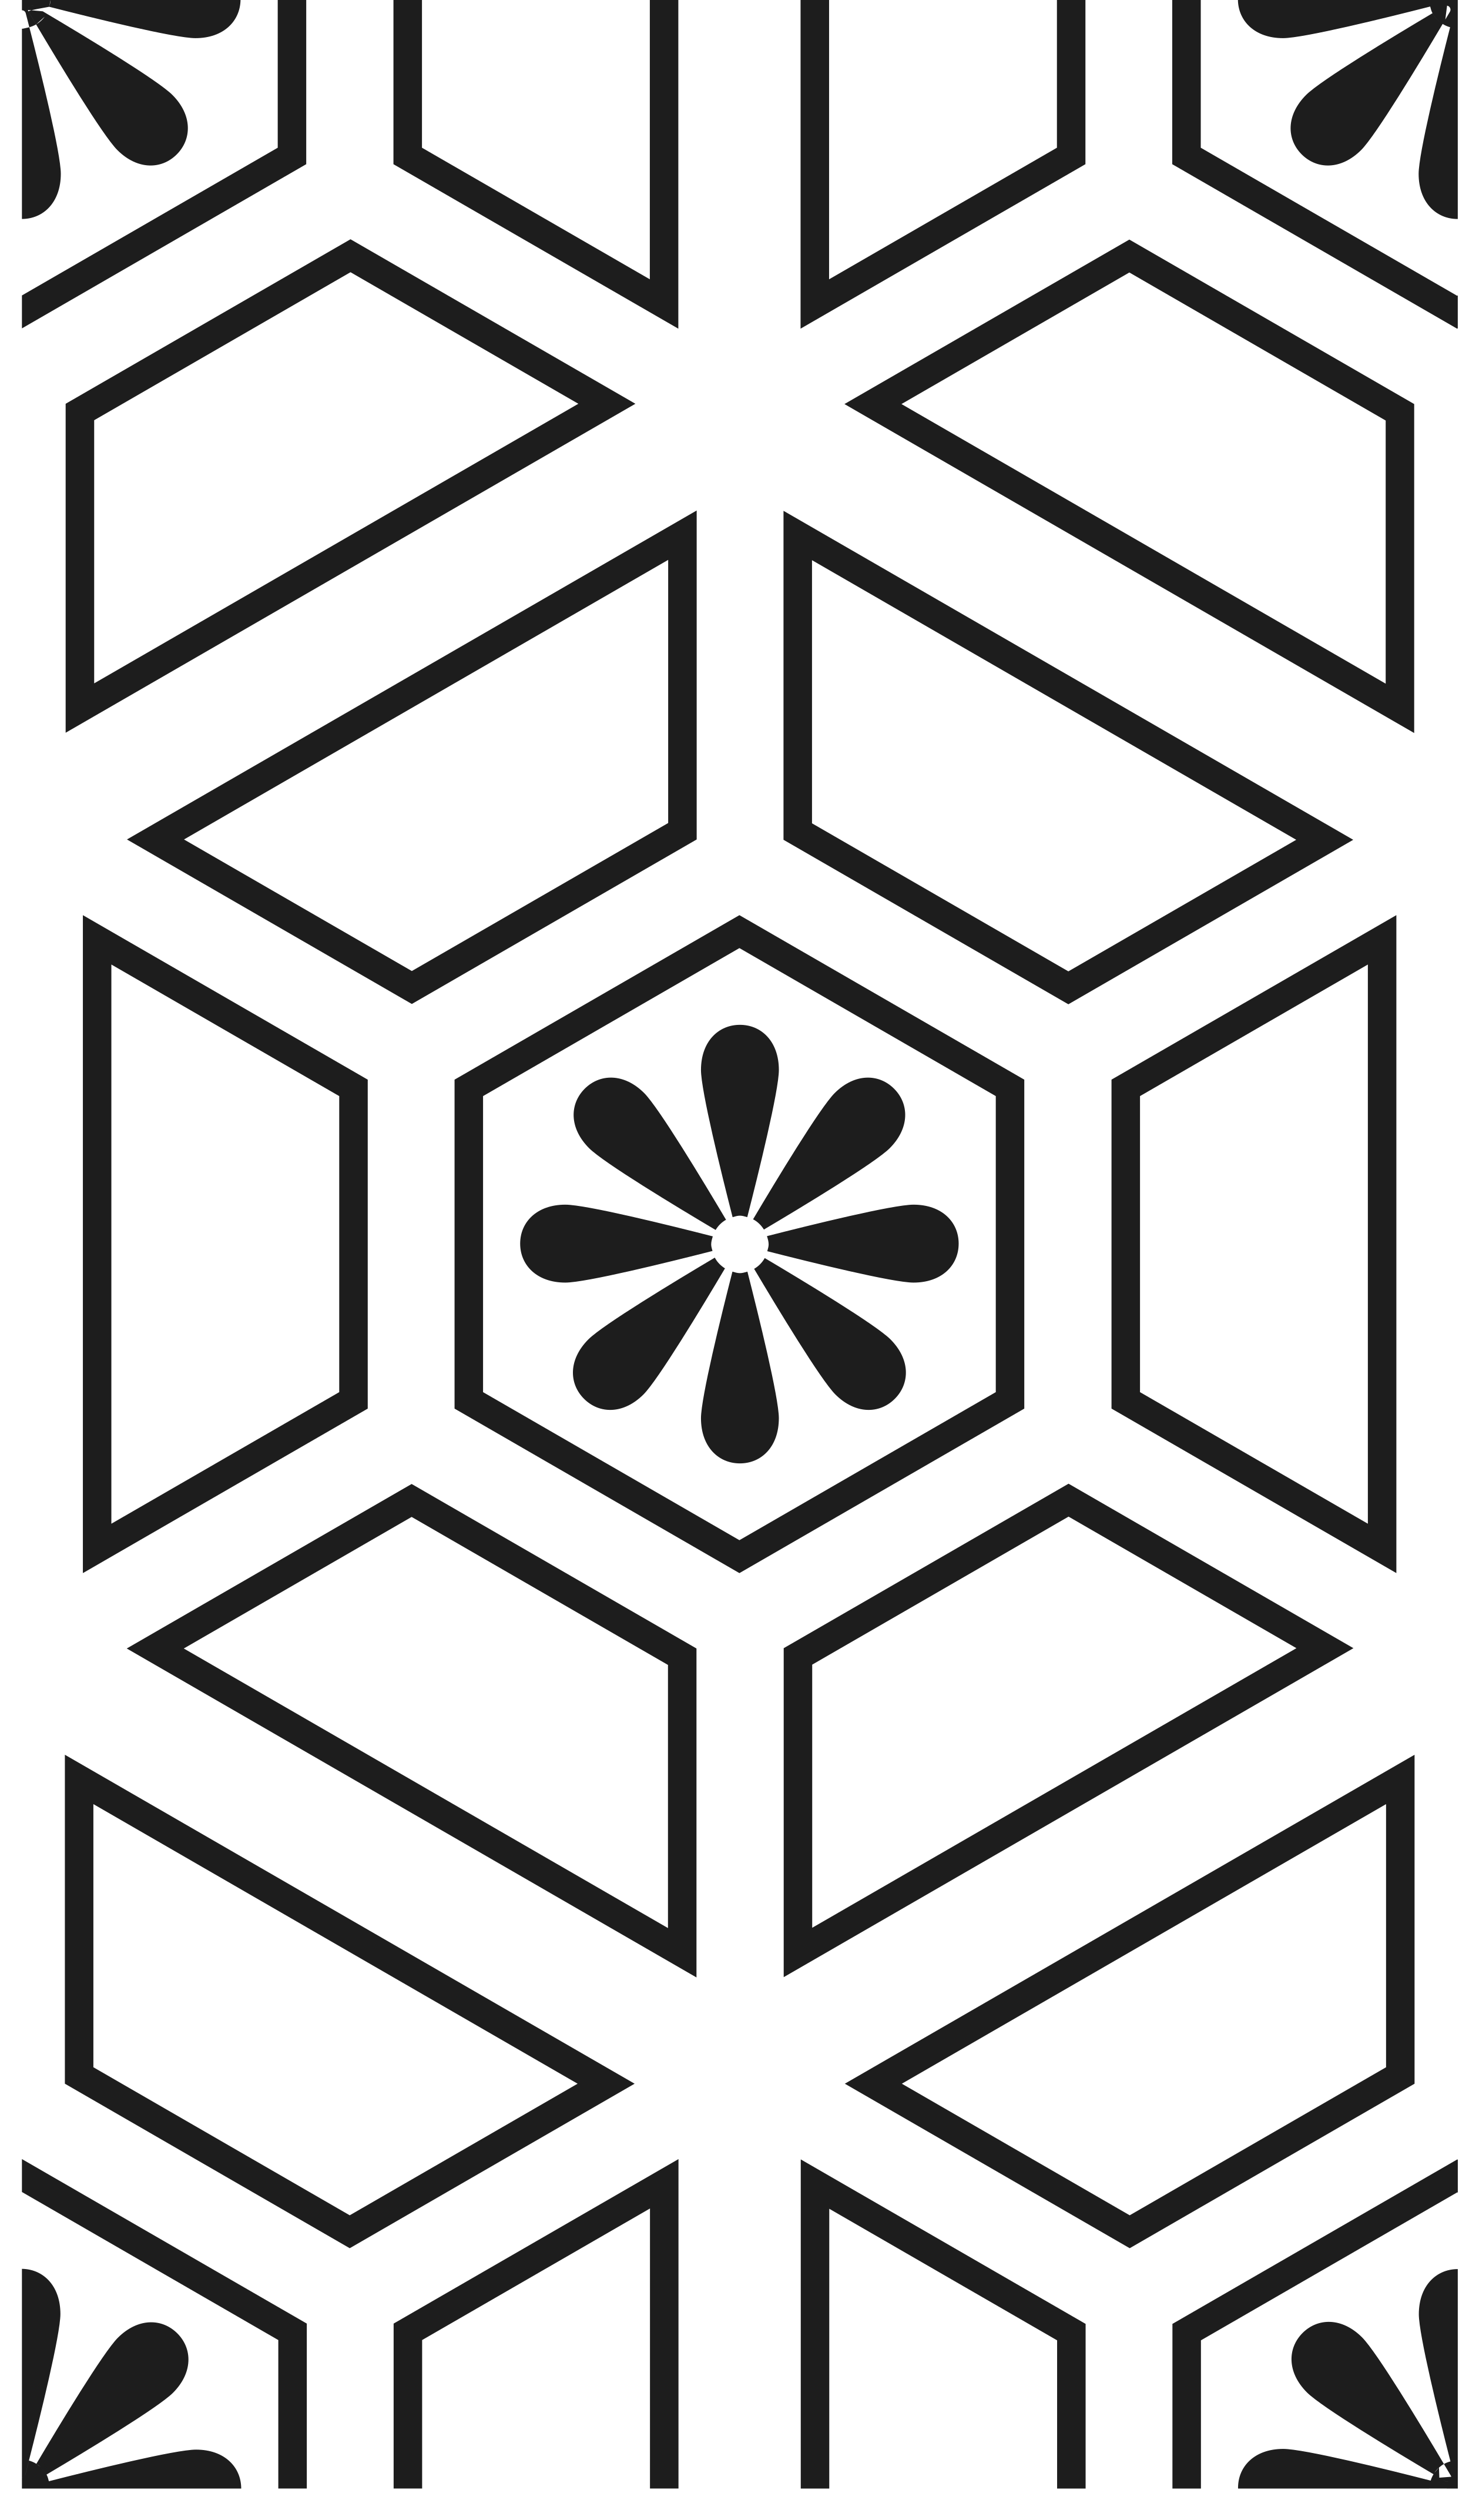 <?xml version="1.0" encoding="UTF-8"?>
<svg width="67px" height="114px" viewBox="0 0 67 114" version="1.1" xmlns="http://www.w3.org/2000/svg" xmlns:xlink="http://www.w3.org/1999/xlink">
    <!-- Generator: Sketch 52.5 (67469) - http://www.bohemiancoding.com/sketch -->
    <title>BGpattern_02</title>
    <desc>Created with Sketch.</desc>
    <g id="Pattern_02" stroke="none" stroke-width="1" fill="none" fill-rule="evenodd">
        <path d="M65.799,1.092 C64.738,2.883 62.747,6.177 62.084,6.84 C61.164,7.76 60.065,7.735 59.37,7.041 C58.676,6.348 58.651,5.248 59.572,4.328 C60.236,3.663 63.548,1.662 65.335,0.603 C65.427,0.776 65.557,0.92 65.714,1.034 C65.558,0.92 65.428,0.776 65.336,0.603 C65.536,0.485 65.722,0.375 65.878,0.283 C65.919,0.259 65.961,0.252 66,0.258 C65.961,0.252 65.919,0.258 65.878,0.283 C65.722,0.375 65.536,0.485 65.336,0.603 C65.285,0.508 65.256,0.406 65.23,0.298 C65.219,0.249 65.204,0.201 65.191,0.152 C65.179,0.102 65.17,0.053 65.17,0 L65.17,-0.001 L56.461,-0.001 C56.48,0.964 57.234,1.74 58.519,1.74 C59.459,1.74 63.218,0.812 65.23,0.298 C65.218,0.249 65.203,0.2 65.191,0.151 C65.179,0.103 65.17,0.053 65.17,-0 L65.965,-0 L66.488,-0 L66.488,0.47 C66.476,0.469 66.463,0.47 66.451,0.472 C66.463,0.47 66.476,0.469 66.488,0.47 L66.488,1.31 L66.488,9.986 C66.486,9.986 66.483,9.987 66.48,9.987 C65.499,9.987 64.703,9.226 64.703,7.926 C64.703,6.989 65.623,3.26 66.139,1.242 C66.199,1.006 66.255,0.788 66.302,0.606 C66.309,0.58 66.32,0.558 66.333,0.54 C66.32,0.558 66.309,0.58 66.302,0.606 C66.255,0.788 66.199,1.006 66.139,1.242 C66.016,1.208 65.905,1.159 65.8,1.093 Z M65.725,1.042 C65.722,1.04 65.718,1.037 65.714,1.034 Z M1.302,113.003 C1.304,112.975 1.312,112.945 1.329,112.916 C1.423,112.755 1.537,112.564 1.659,112.358 C2.72,110.567 4.711,107.273 5.374,106.61 C6.294,105.69 7.394,105.715 8.088,106.409 C8.782,107.102 8.807,108.202 7.887,109.122 C7.222,109.787 3.91,111.788 2.123,112.847 C2.061,112.729 1.981,112.625 1.887,112.535 C1.981,112.626 2.061,112.729 2.123,112.847 C2.174,112.943 2.203,113.045 2.229,113.152 C2.142,113.174 2.057,113.196 1.976,113.217 C2.057,113.196 2.142,113.174 2.229,113.152 C2.252,113.251 2.289,113.344 2.289,113.45 C2.289,113.459 2.286,113.467 2.285,113.476 C2.287,113.467 2.289,113.459 2.289,113.45 C2.289,113.344 2.252,113.251 2.229,113.152 C4.24,112.638 7.999,111.71 8.94,111.71 C10.24,111.71 11,112.504 11.001,113.485 L2.284,113.485 L1.483,113.485 L1,113.485 L1,112.976 C1.026,112.973 1.051,112.965 1.074,112.953 C1.051,112.965 1.026,112.972 1,112.975 L1,112.143 L1,103.466 C1.971,103.478 2.755,104.234 2.755,105.525 C2.755,106.462 1.836,110.189 1.319,112.208 C1.259,112.444 1.203,112.662 1.156,112.844 C1.146,112.885 1.125,112.915 1.098,112.937 C1.125,112.915 1.146,112.885 1.157,112.845 C1.204,112.663 1.26,112.445 1.32,112.209 C1.443,112.243 1.554,112.292 1.659,112.358 C1.537,112.565 1.424,112.756 1.329,112.916 C1.312,112.945 1.303,112.974 1.302,113.003 Z M1.659,112.358 C1.724,112.399 1.784,112.443 1.841,112.492 Z M1.485,113.455 C1.487,113.445 1.489,113.435 1.492,113.426 C1.489,113.435 1.487,113.445 1.485,113.455 Z M1.492,113.425 C1.51,113.372 1.553,113.326 1.621,113.309 C1.641,113.304 1.662,113.298 1.683,113.292 C1.662,113.298 1.641,113.303 1.621,113.309 C1.553,113.326 1.51,113.372 1.492,113.425 Z M65.919,0.891 C65.995,0.762 66.067,0.641 66.13,0.535 C66.202,0.411 66.116,0.276 66,0.258 Z M66.333,0.54 C66.335,0.538 66.336,0.537 66.337,0.535 Z M1.467,-0 L2.307,-0 L2.307,-0.001 L10.971,-0.001 C10.952,0.964 10.198,1.74 8.913,1.74 C7.979,1.74 4.267,0.826 2.245,0.309 C1.278,0.48 1.287,0.507 1.302,0.534 C1.4,0.7 1.517,0.899 1.645,1.114 C1.549,1.17 1.448,1.211 1.338,1.242 C1.278,1.006 1.222,0.788 1.175,0.606 C1.151,0.515 1.076,0.469 1,0.468 L1,0 L1.467,0 Z M1.468,0.003 C1.469,0.006 1.469,0.008 1.47,0.01 C1.469,0.008 1.469,0.006 1.468,0.003 Z M2.245,0.308 C2.27,0.207 2.307,0.109 2.307,0 Z M1.338,1.242 C1.242,1.268 1.147,1.301 1.045,1.308 C1.147,1.3 1.242,1.268 1.338,1.241 C1.855,3.259 2.774,6.988 2.774,7.925 C2.774,9.225 1.98,9.984 1,9.986 L1,1.31 C1.015,1.31 1.03,1.309 1.045,1.308 Z M1.951,0.516 C2.008,0.551 2.068,0.586 2.129,0.622 C3.924,1.686 7.2,3.666 7.861,4.327 C8.781,5.247 8.756,6.347 8.062,7.041 C7.368,7.735 6.268,7.76 5.349,6.84 C4.688,6.179 2.711,2.909 1.646,1.114 C1.518,0.899 1.401,0.7 1.303,0.534 C1.287,0.507 1.279,0.48 1.276,0.453 C1.272,0.389 1.303,0.329 1.352,0.292 C1.302,0.329 1.271,0.388 1.276,0.453 Z M1.549,0.28 C1.506,0.257 1.463,0.252 1.423,0.26 C1.463,0.251 1.506,0.256 1.549,0.28 Z M1.646,1.114 C1.648,1.113 1.65,1.112 1.652,1.11 C1.656,1.108 1.66,1.106 1.663,1.104 C1.811,1.014 1.939,0.899 2.04,0.761 Z M66.191,112.948 C66.187,112.931 66.18,112.914 66.17,112.897 C66.08,112.744 65.972,112.562 65.856,112.366 C65.95,112.313 66.048,112.276 66.154,112.248 C66.264,112.218 66.37,112.18 66.489,112.18 L66.489,112.996 L66.489,113.485 L65.975,113.485 C65.977,113.473 65.978,113.461 65.978,113.449 C65.978,113.461 65.976,113.473 65.974,113.484 L65.179,113.484 C65.179,113.463 65.18,113.441 65.182,113.42 C65.18,113.441 65.179,113.463 65.179,113.485 L56.469,113.485 C56.469,113.474 56.466,113.465 56.466,113.454 C56.466,112.472 57.226,111.677 58.527,111.677 C59.47,111.677 63.244,112.61 65.252,113.123 C65.284,113.018 65.327,112.924 65.382,112.832 C65.474,112.886 65.562,112.939 65.647,112.989 C65.744,113.046 65.835,113.1 65.918,113.148 C65.97,113.178 66.023,113.181 66.069,113.166 C66.022,113.182 65.969,113.179 65.918,113.149 C65.835,113.1 65.744,113.046 65.647,112.989 Z M65.647,112.989 C65.562,112.939 65.473,112.886 65.382,112.832 C65.395,112.81 65.408,112.788 65.423,112.767 C65.408,112.788 65.395,112.81 65.382,112.832 C63.596,111.774 60.278,109.769 59.611,109.104 C58.691,108.184 58.717,107.084 59.41,106.39 C60.105,105.696 61.205,105.671 62.124,106.591 C62.791,107.258 64.799,110.582 65.856,112.366 C65.774,112.412 65.699,112.466 65.631,112.528 Z M65.423,112.767 C65.482,112.679 65.551,112.6 65.628,112.53 Z M65.918,113.312 C65.899,113.296 65.875,113.284 65.847,113.276 C65.715,113.242 65.563,113.203 65.4,113.161 C65.563,113.203 65.714,113.242 65.846,113.276 C65.875,113.284 65.899,113.296 65.918,113.312 Z M65.252,113.124 C65.234,113.185 65.215,113.246 65.201,113.308 C65.215,113.246 65.234,113.185 65.252,113.124 Z M34.082,55.506 C33.973,55.476 33.866,55.438 33.747,55.438 C33.628,55.438 33.522,55.476 33.413,55.506 C32.898,53.494 31.971,49.737 31.971,48.796 C31.971,47.495 32.766,46.735 33.747,46.735 C34.728,46.735 35.524,47.495 35.524,48.796 C35.524,49.737 34.597,53.494 34.082,55.506 Z M35.523,64.674 C35.523,65.975 34.728,66.735 33.746,66.735 C32.766,66.735 31.971,65.975 31.971,64.674 C31.971,63.737 32.889,60.009 33.406,57.99 C33.517,58.021 33.626,58.059 33.746,58.059 C33.867,58.059 33.977,58.021 34.089,57.99 C34.605,60.009 35.523,63.737 35.523,64.674 Z M33.114,55.624 C32.916,55.736 32.756,55.895 32.639,56.09 C30.854,55.032 27.536,53.028 26.87,52.362 C25.95,51.443 25.975,50.343 26.669,49.648 C27.363,48.955 28.463,48.929 29.383,49.849 C30.049,50.517 32.056,53.84 33.114,55.624 Z M34.395,57.863 C34.599,57.744 34.764,57.578 34.879,57.371 C36.673,58.435 39.949,60.416 40.61,61.076 C41.53,61.996 41.505,63.096 40.811,63.79 C40.117,64.484 39.018,64.509 38.098,63.589 C37.437,62.929 35.46,59.658 34.395,57.863 Z M25.785,54.936 C26.728,54.936 30.502,55.868 32.51,56.382 C32.475,56.501 32.436,56.619 32.436,56.749 C32.436,56.855 32.472,56.949 32.496,57.048 C30.485,57.562 26.726,58.49 25.785,58.49 C24.484,58.49 23.724,57.694 23.724,56.713 C23.724,55.732 24.484,54.936 25.785,54.936 Z M34.995,57.058 C35.02,56.956 35.057,56.859 35.057,56.749 C35.057,56.615 35.018,56.493 34.981,56.371 C36.999,55.855 40.727,54.936 41.663,54.936 C42.964,54.936 43.724,55.731 43.724,56.713 C43.724,57.694 42.964,58.49 41.663,58.49 C40.729,58.49 37.017,57.575 34.995,57.058 Z M26.838,61.077 C27.503,60.412 30.815,58.411 32.602,57.352 C32.71,57.557 32.871,57.719 33.066,57.842 C32.004,59.632 30.014,62.926 29.351,63.589 C28.431,64.509 27.331,64.484 26.637,63.79 C25.943,63.097 25.918,61.997 26.838,61.077 Z M34.841,56.071 C34.718,55.874 34.554,55.712 34.347,55.603 C35.408,53.814 37.402,50.513 38.066,49.85 C38.986,48.93 40.086,48.955 40.779,49.649 C41.473,50.342 41.498,51.443 40.578,52.363 C39.917,53.024 36.634,55.008 34.841,56.071 Z M36.522,98.475 L49.514,105.976 L49.514,113.485 L48.214,113.485 L48.214,106.726 L37.822,100.726 L37.822,113.485 L36.522,113.485 L36.522,98.475 Z M63.217,94.273 L63.217,82.273 L41.132,95.023 L51.525,101.024 L63.217,94.273 Z M51.525,102.525 L38.532,95.023 L64.517,80.022 L64.517,95.023 L51.525,102.525 Z M53.474,105.976 L66.466,98.475 L66.489,98.488 L66.489,99.989 L66.466,99.976 L54.774,106.726 L54.774,113.485 L53.474,113.485 L53.474,105.976 Z M64.712,105.538 C64.712,104.237 65.507,103.477 66.488,103.477 L66.488,112.18 C66.37,112.18 66.263,112.218 66.154,112.248 C65.639,110.236 64.712,106.479 64.712,105.538 Z M30.938,14.989 L17.945,7.488 L17.945,-0 L19.246,-0 L19.246,6.737 L29.638,12.737 L29.638,-0 L30.938,-0 L30.938,14.989 Z M13.967,-0.001 L13.967,7.487 L1,14.975 L1,13.473 L12.667,6.737 L12.667,-0.001 L13.967,-0.001 Z M4.295,19.163 L4.295,31.163 L26.378,18.413 L15.986,12.413 L4.295,19.163 Z M15.986,10.911 L28.98,18.413 L2.994,33.415 L2.994,18.413 L15.986,10.911 Z M49.506,7.487 L36.513,14.988 L36.513,-0.001 L37.814,-0.001 L37.814,12.737 L48.206,6.737 L48.206,-0.001 L49.506,-0.001 L49.506,7.487 Z M63.2,31.177 L63.2,19.177 L51.508,12.426 L41.115,18.426 L63.2,31.177 Z M64.5,18.426 L64.5,33.428 L38.515,18.426 L51.508,10.925 L64.5,18.426 Z M66.458,14.989 L53.465,7.488 L53.465,-0 L54.766,-0 L54.766,6.737 L66.458,13.488 L66.488,13.47 L66.488,14.971 L66.458,14.989 Z M30.945,98.461 L30.945,113.484 L29.645,113.484 L29.645,100.713 L19.253,106.713 L19.253,113.484 L17.953,113.484 L17.953,105.962 L30.945,98.461 Z M4.259,94.273 L15.951,101.024 L26.344,95.023 L4.259,82.273 L4.259,94.273 Z M2.959,80.022 L28.944,95.023 L15.951,102.525 L2.959,95.023 L2.959,80.022 Z M1.001,98.461 L13.993,105.962 L13.993,113.484 L12.693,113.484 L12.693,106.713 L1.001,99.962 L1,99.962 L1,98.461 L1.001,98.461 Z M15.472,63.486 L15.472,49.985 L5.079,43.985 L5.079,69.486 L15.472,63.486 Z M3.78,41.734 L16.772,49.235 L16.772,64.237 L3.78,71.738 L3.78,41.734 Z M62.387,69.486 L62.387,43.985 L51.995,49.985 L51.995,63.486 L62.387,69.486 Z M63.687,41.733 L63.687,71.737 L50.695,64.236 L50.695,49.234 L63.687,41.733 Z M30.466,87.926 L30.466,75.926 L18.774,69.176 L8.382,75.176 L30.466,87.926 Z M5.781,75.176 L18.774,67.674 L31.766,75.176 L31.766,90.177 L5.781,75.176 Z M37.035,25.546 L37.035,37.546 L48.727,44.297 L59.12,38.297 L37.035,25.546 Z M61.72,38.297 L48.727,45.798 L35.735,38.297 L35.735,23.295 L61.72,38.297 Z M37.044,75.912 L37.044,87.912 L59.129,75.162 L48.736,69.162 L37.044,75.912 Z M48.736,67.661 L61.729,75.162 L35.744,90.164 L35.744,75.162 L48.736,67.661 Z M30.475,37.532 L30.475,25.532 L8.391,38.282 L18.783,44.282 L30.475,37.532 Z M18.783,45.784 L5.79,38.282 L31.775,23.28 L31.775,38.282 L18.783,45.784 Z M22.032,49.985 L22.032,63.486 L33.724,70.237 L45.417,63.486 L45.417,49.985 L33.724,43.235 L22.032,49.985 Z M20.732,64.237 L20.732,49.235 L33.724,41.734 L46.717,49.235 L46.717,64.237 L33.724,71.738 L20.732,64.237 Z" id="BGpattern_02" fill="#1D1D1D"></path>
    </g>
</svg>
